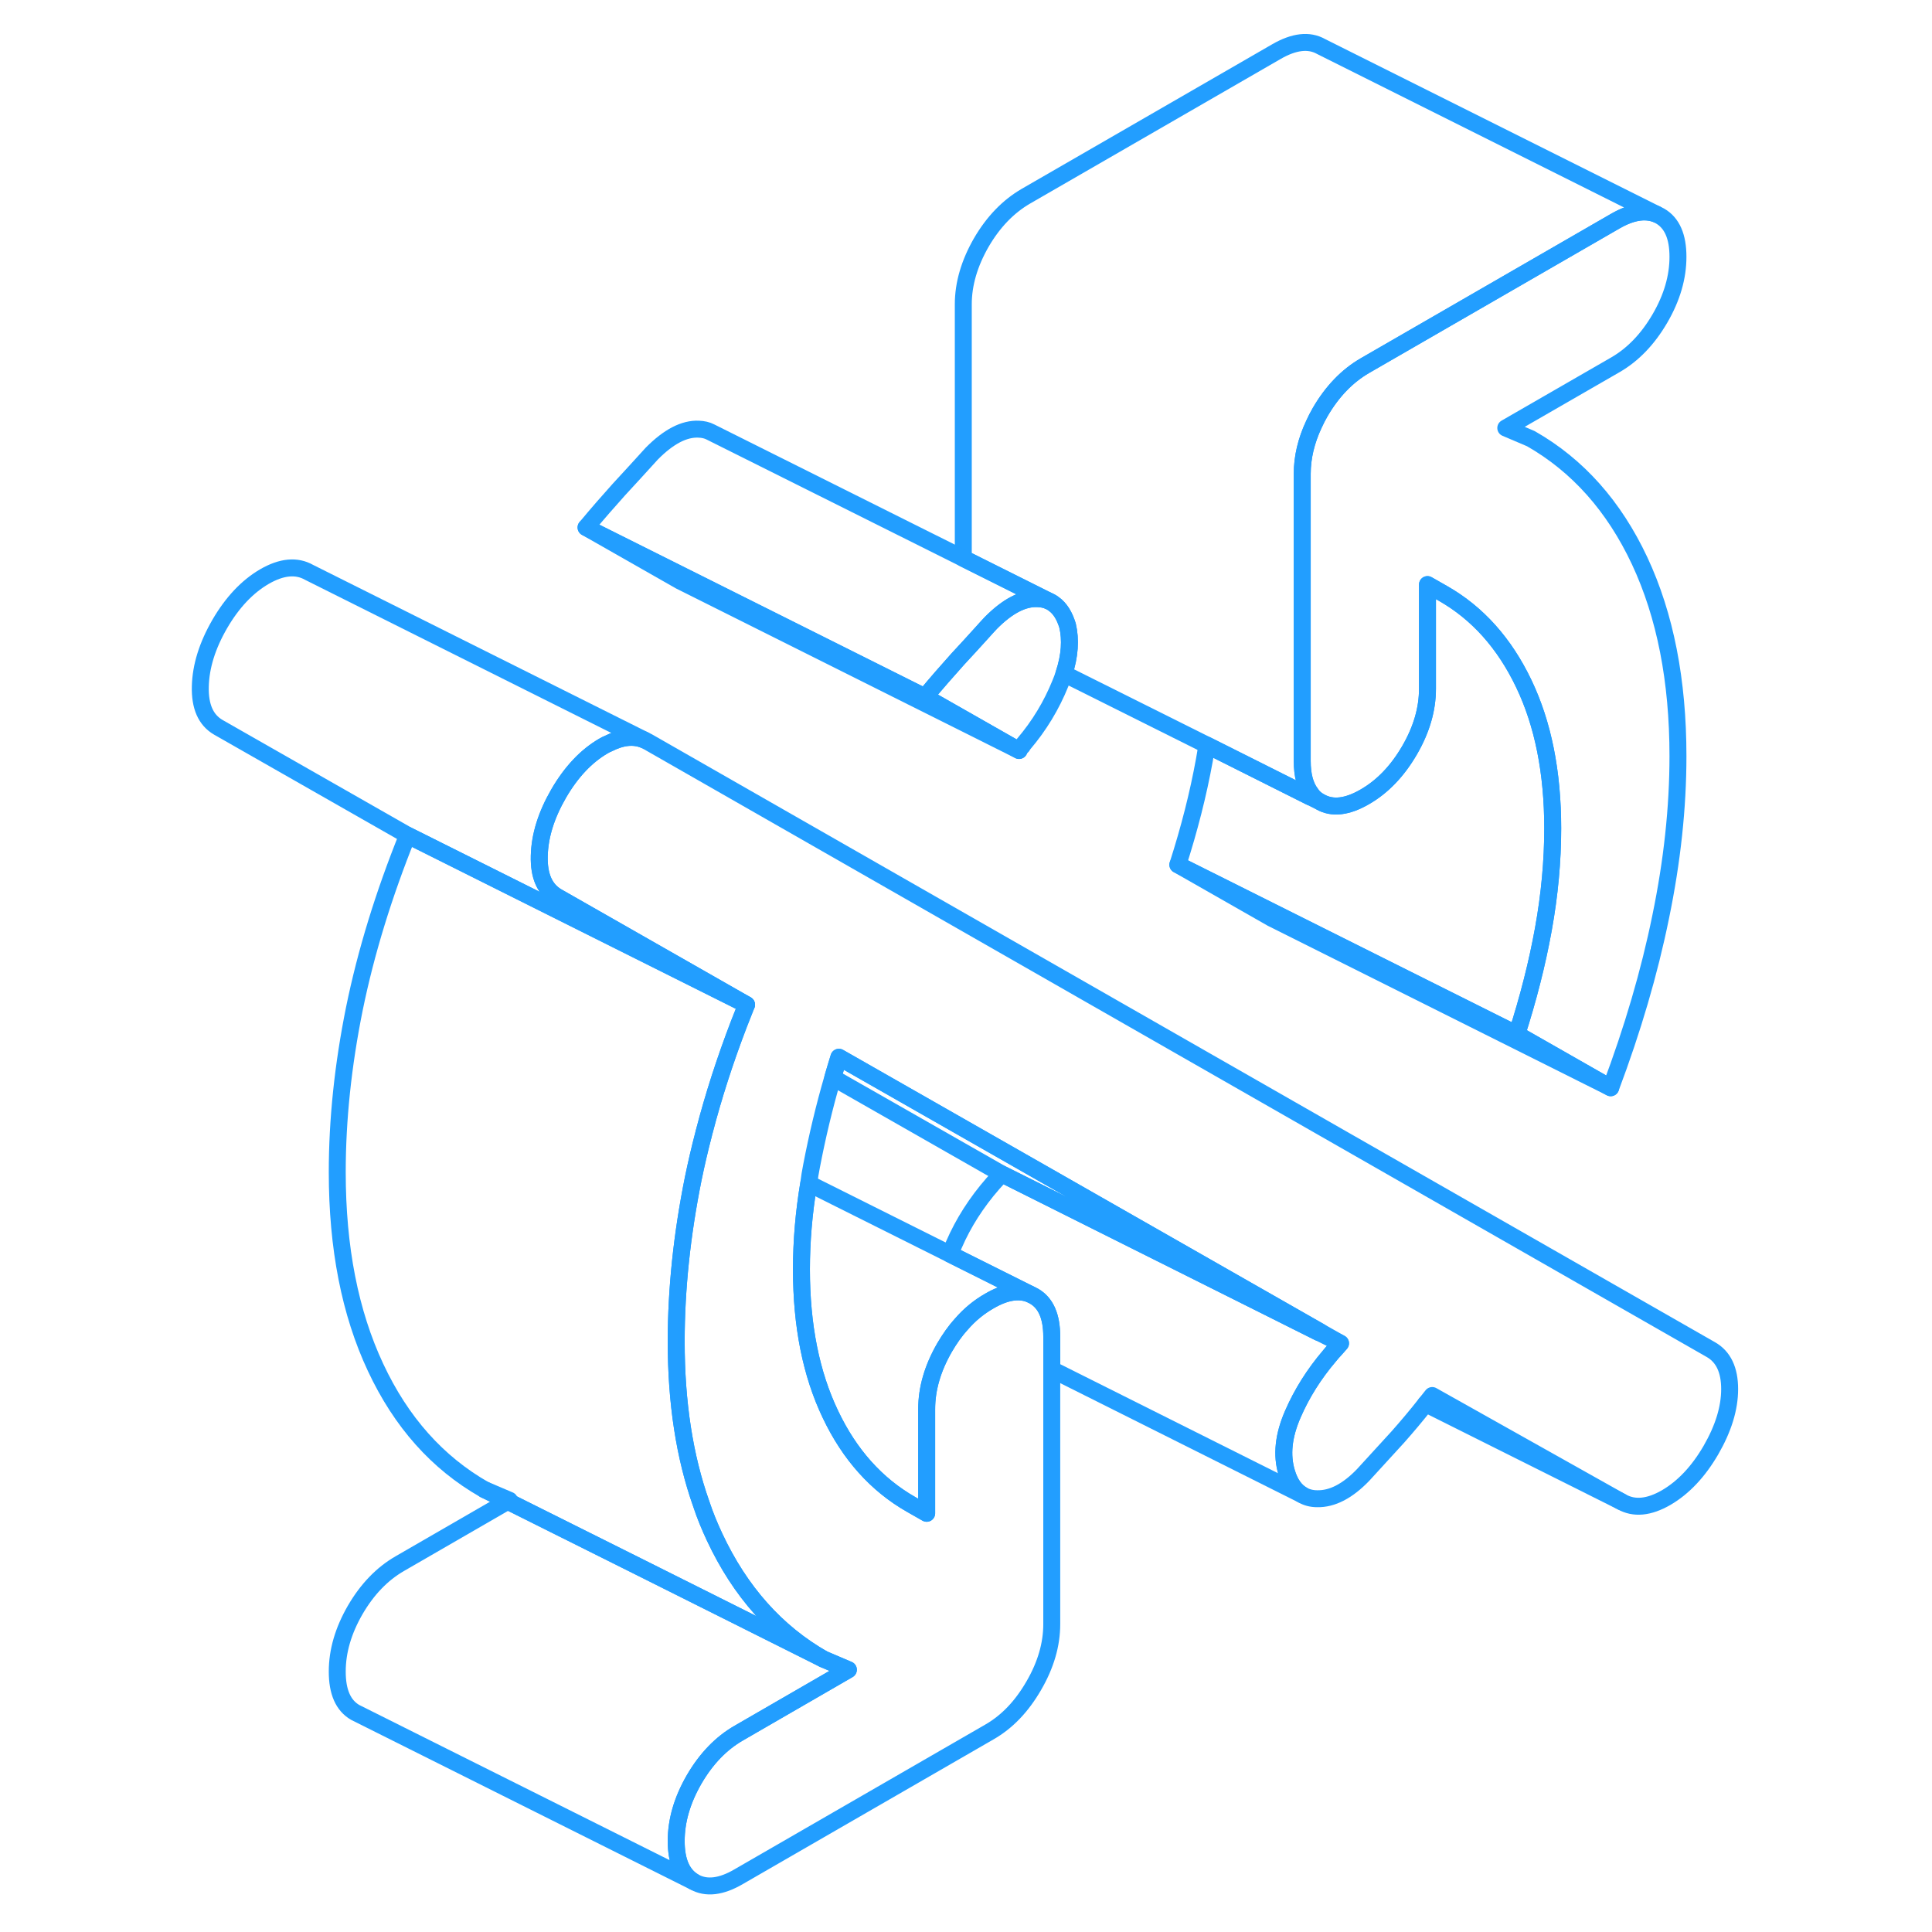<svg width="48" height="48" viewBox="0 0 95 114" fill="none" xmlns="http://www.w3.org/2000/svg" stroke-width="1px" stroke-linecap="round" stroke-linejoin="round"><path d="M87.25 33.094C88.76 36.324 89.51 40.164 89.51 44.614C89.51 47.654 89.17 50.814 88.49 54.104C87.82 57.394 86.83 60.754 85.54 64.184L80 61.024C80.67 58.934 81.2 56.874 81.57 54.824C81.94 52.774 82.12 50.794 82.12 48.884C82.12 45.564 81.55 42.714 80.41 40.334C79.27 37.954 77.69 36.184 75.66 35.024L74.73 34.494V40.644C74.73 41.844 74.38 43.054 73.67 44.274C72.96 45.494 72.08 46.414 71.04 47.014C69.99 47.624 69.11 47.724 68.4 47.314C68.19 47.194 68 47.034 67.86 46.834C67.51 46.384 67.34 45.744 67.34 44.904V27.954C67.34 26.994 67.57 26.014 68.03 25.034C68.14 24.794 68.26 24.554 68.4 24.314C69.11 23.094 69.99 22.184 71.04 21.574L85.82 13.044C86.76 12.504 87.56 12.374 88.23 12.634L88.45 12.744C89.16 13.154 89.51 13.954 89.51 15.154C89.51 16.354 89.16 17.564 88.45 18.784C87.74 20.004 86.86 20.924 85.82 21.524L79.35 25.254L80.83 25.884C83.6 27.464 85.74 29.874 87.25 33.094Z" stroke="#229EFF" stroke-linejoin="round"/><path d="M53.28 39.754C53.22 39.944 53.15 40.134 53.07 40.324C52.55 41.614 51.83 42.814 50.9 43.904C50.84 44.014 50.79 44.074 50.76 44.094C50.73 44.114 50.69 44.174 50.63 44.284L45.08 41.124C45.76 40.304 46.41 39.564 47.02 38.884C47.48 38.394 47.95 37.874 48.44 37.334C48.61 37.144 48.78 36.954 48.96 36.764C49.95 35.764 50.87 35.284 51.73 35.324C51.94 35.334 52.14 35.364 52.32 35.434L52.49 35.514C52.56 35.554 52.63 35.594 52.69 35.644C53.05 35.904 53.31 36.324 53.49 36.904C53.69 37.744 53.63 38.694 53.28 39.754Z" stroke="#229EFF" stroke-linejoin="round"/><path d="M92.56 81.964C92.56 83.094 92.19 84.294 91.45 85.574C90.71 86.844 89.83 87.774 88.82 88.364C87.8 88.954 86.92 89.034 86.18 88.614L75.01 82.344C74.88 82.514 74.75 82.674 74.62 82.834C74.07 83.534 73.52 84.184 72.98 84.794L70.94 87.024C70.02 87.984 69.11 88.454 68.22 88.434C67.89 88.434 67.59 88.354 67.34 88.204C66.92 87.964 66.61 87.524 66.42 86.884C66.11 85.854 66.23 84.714 66.79 83.434C67.31 82.234 68.03 81.084 68.95 80.004C69 79.944 69.05 79.884 69.1 79.824C69.27 79.634 69.44 79.454 69.6 79.264L68.4 78.584L40 62.384C39.88 62.784 39.75 63.184 39.64 63.584C39.13 65.334 38.72 67.064 38.39 68.784C38.32 69.134 38.26 69.494 38.22 69.834C37.93 71.564 37.79 73.254 37.79 74.904C37.79 78.224 38.36 81.074 39.5 83.454C40.63 85.834 42.22 87.604 44.25 88.764L45.18 89.294V83.144C45.18 81.944 45.53 80.734 46.24 79.504C46.54 78.994 46.86 78.534 47.23 78.134C47.72 77.564 48.26 77.124 48.87 76.774C49.81 76.224 50.61 76.094 51.28 76.364L51.46 76.454L51.5 76.474C52.21 76.874 52.56 77.674 52.56 78.874V95.834C52.56 97.034 52.21 98.244 51.5 99.464C50.79 100.694 49.92 101.604 48.87 102.204L34.09 110.734C33.05 111.344 32.17 111.444 31.46 111.044C30.75 110.634 30.4 109.834 30.4 108.634C30.4 107.434 30.75 106.224 31.46 104.994C32.17 103.774 33.05 102.864 34.09 102.264L40.56 98.524L39.08 97.894C36.31 96.314 34.17 93.914 32.66 90.684C32.37 90.064 32.1 89.414 31.88 88.744C30.89 85.954 30.4 82.764 30.4 79.164C30.4 76.064 30.74 72.844 31.41 69.524C31.59 68.654 31.79 67.784 32.02 66.914C32.03 66.854 32.04 66.804 32.06 66.754C32.6 64.674 33.28 62.564 34.1 60.424C34.25 60.044 34.4 59.664 34.55 59.284L23.38 52.914C22.64 52.484 22.29 51.684 22.32 50.504C22.35 49.314 22.73 48.094 23.47 46.814C24.21 45.544 25.09 44.614 26.1 44.024C26.2 43.964 26.3 43.914 26.4 43.874C27.19 43.474 27.89 43.404 28.5 43.654L28.74 43.774L91.45 79.634C92.19 80.054 92.56 80.834 92.56 81.964Z" stroke="#229EFF" stroke-linejoin="round"/><path d="M85.54 64.184L65.54 54.184L60 51.024L80 61.024L85.54 64.184Z" stroke="#229EFF" stroke-linejoin="round"/><path d="M50.63 44.284L30.63 34.284L25.08 31.124L30.84 34.004L45.08 41.124L50.63 44.284Z" stroke="#229EFF" stroke-linejoin="round"/><path d="M39.08 97.894L28.33 92.514L20.46 88.584L20.56 88.524L19.08 87.894C16.31 86.314 14.17 83.914 12.66 80.684C11.15 77.464 10.4 73.624 10.4 69.164C10.4 66.064 10.74 62.844 11.41 59.524C12.09 56.194 13.14 52.784 14.55 49.284L34.55 59.284C34.4 59.664 34.25 60.044 34.1 60.424C33.28 62.564 32.6 64.674 32.06 66.754C32.04 66.804 32.03 66.854 32.02 66.914C31.79 67.784 31.59 68.654 31.41 69.524C30.74 72.844 30.4 76.064 30.4 79.164C30.4 82.764 30.89 85.954 31.88 88.744C32.1 89.414 32.37 90.064 32.66 90.684C34.17 93.914 36.31 96.314 39.08 97.894Z" stroke="#229EFF" stroke-linejoin="round"/><path d="M51.28 76.364C50.61 76.094 49.81 76.224 48.87 76.774C48.26 77.124 47.72 77.564 47.23 78.124C46.86 78.534 46.54 78.994 46.24 79.504C45.53 80.734 45.18 81.944 45.18 83.144V89.294L44.25 88.764C42.22 87.604 40.63 85.834 39.5 83.454C38.36 81.074 37.79 78.224 37.79 74.904C37.79 73.254 37.93 71.564 38.22 69.834L46.56 74.004L51.28 76.364Z" stroke="#229EFF" stroke-linejoin="round"/><path d="M68.401 78.584C68.401 78.584 68.351 78.614 68.321 78.624H68.311L49.601 69.264L39.641 63.584C39.751 63.184 39.881 62.784 40.001 62.384L68.401 78.584Z" stroke="#229EFF" stroke-linejoin="round"/><path d="M88.23 12.634C87.56 12.374 86.76 12.504 85.82 13.044L71.04 21.574C69.99 22.184 69.11 23.094 68.4 24.314C68.26 24.554 68.14 24.794 68.03 25.034C67.57 26.014 67.34 26.994 67.34 27.954V44.904C67.34 45.744 67.51 46.384 67.86 46.834C67.85 46.894 67.83 46.964 67.81 47.024L61.71 43.964L53.28 39.754C53.63 38.694 53.69 37.744 53.49 36.904C53.31 36.324 53.05 35.904 52.69 35.644C52.63 35.594 52.56 35.554 52.49 35.514L52.32 35.434L47.34 32.944V17.954C47.34 16.754 47.7 15.534 48.4 14.314C49.11 13.094 49.99 12.184 51.04 11.574L65.82 3.044C66.86 2.444 67.74 2.344 68.45 2.744L88.23 12.634Z" stroke="#229EFF" stroke-linejoin="round"/><path d="M82.12 48.884C82.12 50.794 81.94 52.774 81.57 54.824C81.2 56.874 80.67 58.934 80 61.024L60 51.024C60.67 48.934 61.2 46.874 61.57 44.824C61.62 44.534 61.67 44.254 61.71 43.964L67.81 47.024L68.4 47.314C69.11 47.724 69.99 47.624 71.04 47.014C72.08 46.414 72.96 45.494 73.67 44.274C74.38 43.054 74.73 41.844 74.73 40.644V34.494L75.66 35.024C77.69 36.184 79.27 37.954 80.41 40.334C81.55 42.714 82.12 45.564 82.12 48.884Z" stroke="#229EFF" stroke-linejoin="round"/><path d="M52.32 35.434C52.14 35.364 51.94 35.334 51.73 35.324C50.87 35.284 49.95 35.764 48.96 36.764C48.78 36.954 48.61 37.144 48.44 37.334C47.95 37.874 47.48 38.394 47.02 38.884C46.41 39.564 45.76 40.304 45.08 41.124L30.84 34.004L25.08 31.124C25.76 30.304 26.41 29.564 27.02 28.884C27.64 28.214 28.29 27.504 28.96 26.764C29.95 25.764 30.87 25.284 31.73 25.324C31.99 25.334 32.22 25.384 32.43 25.494L32.63 25.594L47.34 32.944L52.32 35.434Z" stroke="#229EFF" stroke-linejoin="round"/><path d="M34.55 59.284L14.55 49.284L3.38 42.914C2.64 42.484 2.29 41.684 2.32 40.504C2.35 39.314 2.73 38.094 3.47 36.814C4.21 35.544 5.09 34.614 6.1 34.024C7.12 33.434 8 33.354 8.74 33.774L28.5 43.654C27.89 43.404 27.19 43.474 26.4 43.874C26.3 43.914 26.2 43.964 26.1 44.024C25.09 44.614 24.21 45.544 23.47 46.814C22.73 48.094 22.35 49.314 22.32 50.504C22.29 51.684 22.64 52.484 23.38 52.914L34.55 59.284Z" stroke="#229EFF" stroke-linejoin="round"/><path d="M86.18 88.614L74.62 82.834" stroke="#229EFF" stroke-linejoin="round"/><path d="M69.6 79.264C69.441 79.454 69.27 79.634 69.1 79.824C69.05 79.884 69.001 79.944 68.951 80.004C68.031 81.084 67.311 82.234 66.79 83.434C66.231 84.714 66.111 85.854 66.421 86.884C66.611 87.524 66.921 87.964 67.341 88.204L52.56 80.804V78.874C52.56 77.674 52.211 76.874 51.501 76.474L51.461 76.454L51.281 76.364L46.56 74.004C46.63 73.824 46.7 73.624 46.791 73.434C47.34 72.164 48.111 70.954 49.1 69.824C49.27 69.634 49.441 69.454 49.6 69.264L68.311 78.624H68.321L69.6 79.264Z" stroke="#229EFF" stroke-linejoin="round"/><path d="M40.56 98.524L34.09 102.264C33.05 102.864 32.17 103.774 31.46 104.994C30.75 106.224 30.4 107.434 30.4 108.634C30.4 109.834 30.75 110.634 31.46 111.044L11.46 101.044C10.75 100.634 10.4 99.834 10.4 98.634C10.4 97.434 10.75 96.224 11.46 94.994C12.17 93.774 13.05 92.864 14.09 92.264L20.46 88.584L28.33 92.514L39.08 97.894L40.56 98.524Z" stroke="#229EFF" stroke-linejoin="round"/><path d="M20.46 88.584L19.08 87.894" stroke="#229EFF" stroke-linejoin="round"/></svg>